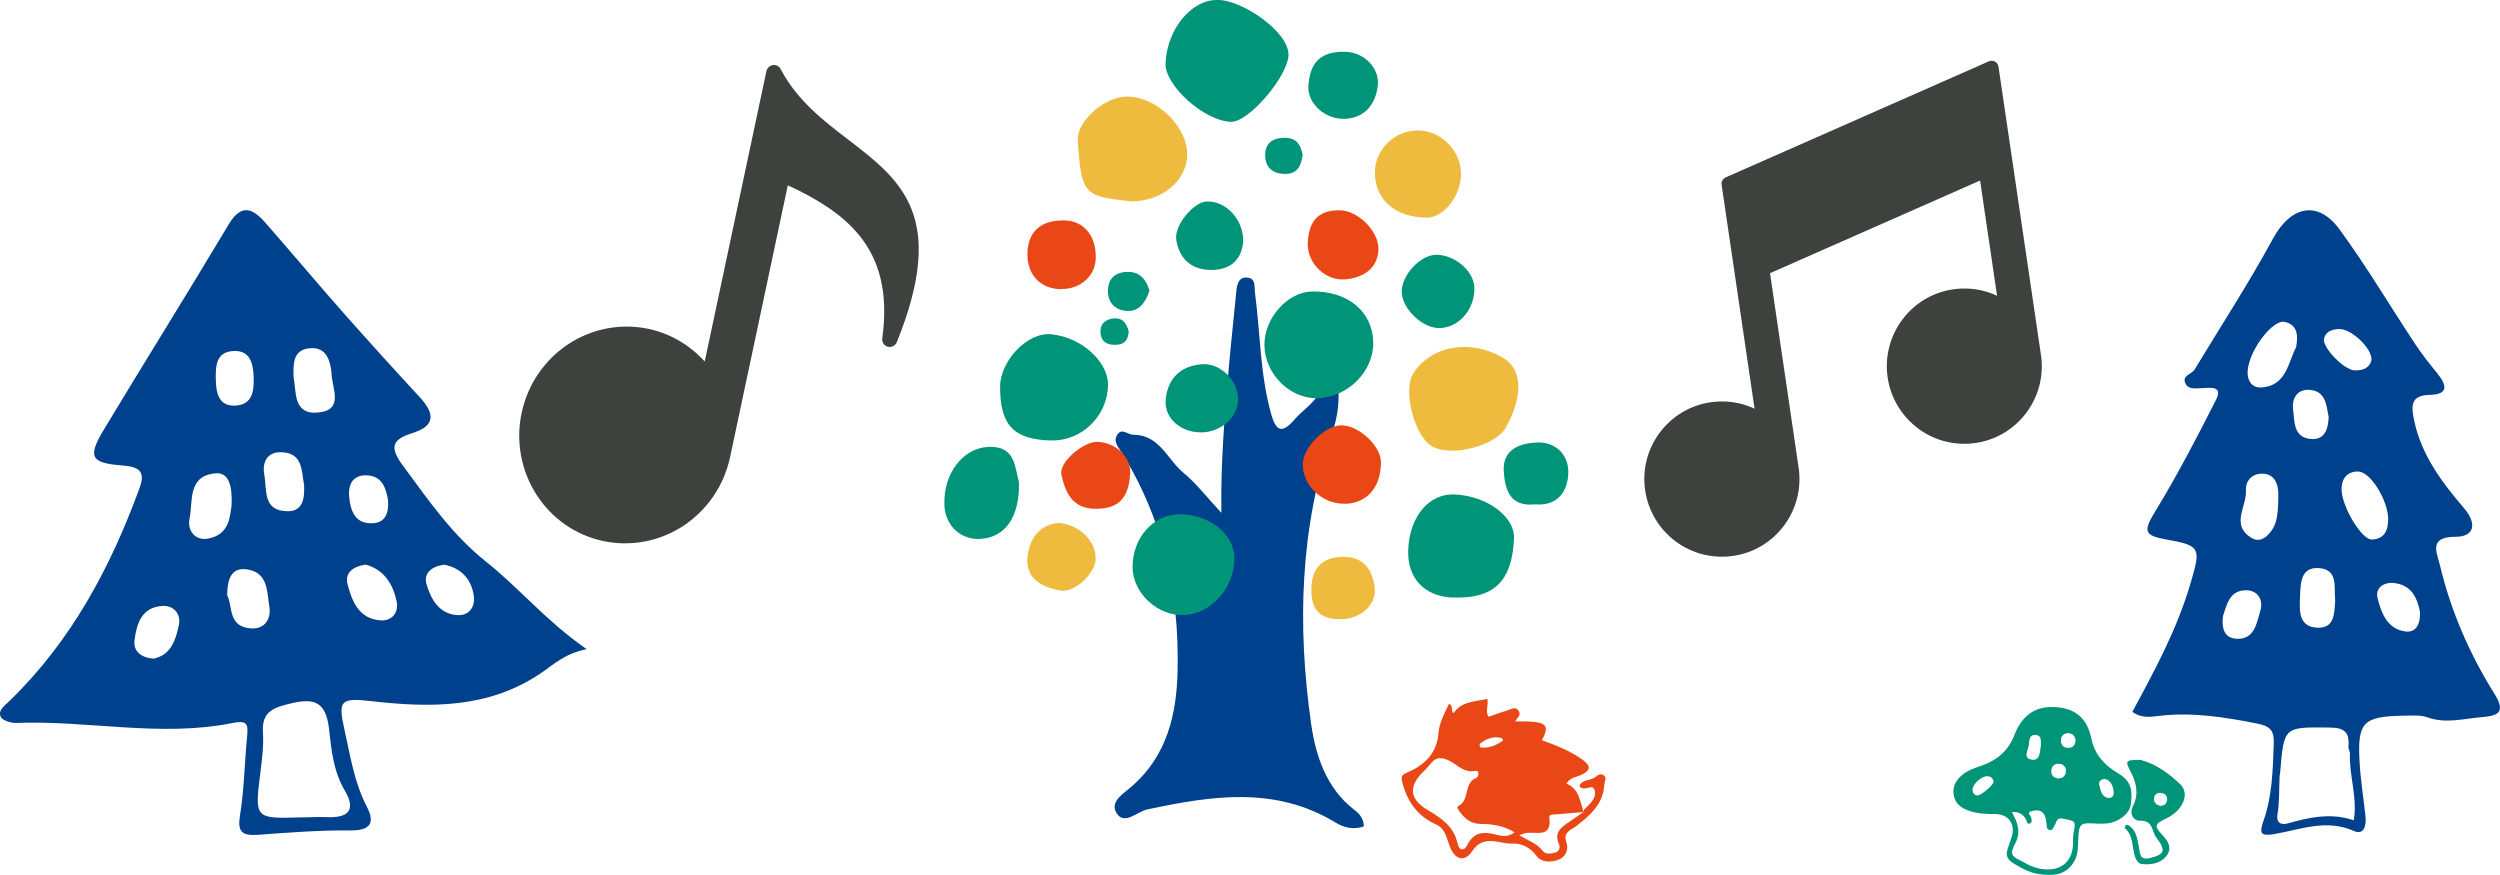 <?xml version="1.0" encoding="UTF-8"?>
<svg id="_レイヤー_2" data-name="レイヤー 2" xmlns="http://www.w3.org/2000/svg" viewBox="0 0 244.42 85.53">
  <defs>
    <style>
      .cls-1 {
        fill: #00418d;
      }

      .cls-1, .cls-2, .cls-3, .cls-4, .cls-5 {
        stroke-width: 0px;
      }

      .cls-2 {
        fill: #3d423e;
        fill-rule: evenodd;
      }

      .cls-3 {
        fill: #e94816;
      }

      .cls-4 {
        fill: #efbb3f;
      }

      .cls-5 {
        fill: #009479;
      }
    </style>
  </defs>
  <g id="_レイヤー_1-2" data-name="レイヤー 1">
    <g>
      <path class="cls-2" d="m77.02,18.13l-5.64,26.56c-.61,2.86-2.3,5.21-4.54,6.7-2.24,1.48-5.04,2.1-7.85,1.51-2.82-.6-5.12-2.3-6.56-4.57-1.44-2.27-2.04-5.1-1.43-7.97.61-2.86,2.3-5.21,4.54-6.7,2.24-1.48,5.04-2.1,7.85-1.51,1.36.29,2.61.84,3.7,1.6.67.46,1.27,1,1.81,1.59l6.03-28.38c.09-.41.48-.67.89-.59.24.05.43.21.52.42,1.62,3.05,4.16,5,6.55,6.83,5.19,3.98,9.77,7.5,4.79,19.83-.16.38-.59.57-.97.42-.32-.13-.5-.47-.45-.8.62-4.51-.32-7.65-2.19-9.98-1.72-2.16-4.25-3.68-7.04-4.97h0Z"/>
      <path class="cls-2" d="m173.05,26.7l2.8,19.04c.3,2.07-.26,4.07-1.42,5.63h0c-1.16,1.56-2.91,2.68-4.98,2.98-2.07.3-4.07-.26-5.63-1.42h0c-1.56-1.16-2.67-2.92-2.98-4.99-.3-2.07.26-4.07,1.42-5.63h0c1.16-1.56,2.91-2.68,4.98-2.98,1-.15,1.99-.09,2.93.14.47.12.93.28,1.37.49l-3.22-21.89c-.05-.33.15-.64.45-.75l25.67-11.32c.35-.15.75,0,.9.35.02.06.04.12.05.18l4.15,28.17c.31,2.07-.26,4.07-1.41,5.63h0c-1.16,1.56-2.91,2.68-4.98,2.98s-4.07-.26-5.63-1.42l-.04-.04c-1.53-1.16-2.63-2.9-2.93-4.95-.3-2.05.26-4.07,1.42-5.63,1.15-1.56,2.91-2.68,4.98-2.98,1-.15,1.99-.09,2.93.14.47.12.93.28,1.37.49l-1.66-11.27-20.52,9.05h0Z"/>
      <path class="cls-1" d="m208.47,69.6c2.2-4.06,4.38-8.09,5.69-12.56,1.01-3.43,1.04-3.7-2.34-4.29-2.28-.4-2.27-.85-1.05-2.85,2.13-3.49,4.02-7.13,5.87-10.78.75-1.47-.6-1.19-1.37-1.17-.61.01-1.32.16-1.61-.47-.36-.77.61-.88.9-1.35,2.57-4.25,5.29-8.43,7.66-12.79,1.73-3.19,4.38-3.83,6.52-.9,2.63,3.6,4.91,7.45,7.37,11.17.66,1,1.41,1.95,2.17,2.88.94,1.16,1.16,2.08-.76,2.12-1.9.04-1.77,1.17-1.5,2.46.7,3.4,2.7,6.06,4.88,8.61,1.29,1.5,1.03,2.8-.81,2.8-2.71,0-1.84,1.55-1.53,2.83,1.06,4.45,2.88,8.61,5.29,12.48,1.06,1.7.62,2.18-1.17,2.32-1.78.14-3.52.67-5.33.03-.7-.25-1.53-.18-2.3-.17-4.03.07-4.58.62-4.36,4.53.1,1.78.39,3.54.58,5.31.09.85-.12,1.88-1.12,1.44-2.7-1.21-5.21-.15-7.77.29-1.33.23-1.53-.03-1.09-1.27.87-2.45.92-5.02,1.01-7.6.05-1.32-.41-1.69-1.68-1.94-3.19-.63-6.35-1.13-9.61-.73-.78.1-1.69.22-2.53-.4Zm14.4,6.3c-.06,1.29,0,2.5-.2,3.67-.18,1.04.52,1.07,1.01.93,2.14-.61,4.25-1.05,6.44-.3.39-2.19-.45-4.31-.37-6.49,0-.25-.17-.5-.15-.75.12-1.39-.4-1.82-1.87-1.83-4.43-.04-4.43-.12-4.8,4.37-.01.17-.06.34-.07.4Zm10.62-25.08c.01-1.88-1.74-4.74-2.96-4.72-1.03,0-1.56.64-1.6,1.64-.07,1.64,1.95,5.06,2.97,5.01,1.19-.06,1.58-.85,1.58-1.93Zm-9-16.89c.23-1.3.05-2.18-1.11-2.46-1.09-.26-3.22,2.4-3.59,4.44-.2,1.1.24,2.06,1.35,1.97,2.47-.2,2.57-2.56,3.36-3.95Zm-1.76,15.21c0-.17.04-.68,0-1.18-.09-.96-.58-1.66-1.58-1.65-.99,0-1.63.71-1.57,1.65.09,1.55-1.53,3.37.54,4.63.78.48,1.46-.02,1.95-.69.53-.72.61-1.57.67-2.76Zm5.57,9.52c-.13-1.22.35-3.01-1.62-3.12-1.77-.1-1.76,1.52-1.81,2.79-.06,1.37-.17,3.01,1.77,3.04,1.63.03,1.58-1.45,1.67-2.71Zm3.55-23.45c.11-1.1-1.91-3.03-3.1-3.04-.89,0-1.42.34-1.54.98-.15.84,1.96,3.01,2.98,3.06,1.03.05,1.52-.4,1.66-1Zm4.75,24.62c-.27-1.31-.78-2.65-2.57-2.83-1.02-.1-1.83.52-1.58,1.49.37,1.44.95,3.03,2.74,3.25,1.02.12,1.45-.72,1.41-1.91Zm-8.93-19.05c-.23-1.13-.25-2.6-1.96-2.67-1.13-.04-1.65.87-1.52,1.9.15,1.19,0,2.77,1.76,2.91,1.29.1,1.67-.9,1.72-2.14Zm-10.33,19.44c-.15,1.12.08,2.12,1.22,2.22,1.85.17,2.06-1.49,2.43-2.73.3-1.03-.21-1.97-1.35-2-1.64-.04-1.93,1.37-2.3,2.51Z"/>
      <g>
        <path class="cls-5" d="m200.7,69.12c2.14.06,3.35,1.02,3.78,3.14.33,1.59,1.37,2.62,2.66,3.38,1.39.82,1.34,1.92,1.17,3.06-.14.92-1.25,1.71-2.34,1.81-.33.03-.66.03-.99.01-1.66-.1-1.73-.03-1.8,1.7-.03.78-.03,1.53-.54,2.24-.87,1.2-2.06,1.15-3.27,1-.95-.12-1.8-.61-2.61-1.11-.44-.28-.69-.7-.5-1.27.14-.41.26-.81.4-1.22.43-1.24-.26-2.26-1.58-2.27-.89,0-1.77-.03-2.63-.34-.73-.26-1.27-.67-1.43-1.47-.17-.84.18-1.47.8-2,.54-.46,1.2-.68,1.85-.9,1.54-.53,2.67-1.45,3.27-3.01.73-1.9,2.01-2.79,3.74-2.74Zm-4,10.27c.55,1.04.91,1.93.34,3.03-.57,1.1-.41,1.29.67,1.8.21.1.4.23.61.33,1.95.94,4.49.58,4.36-2.47,0-.2,0-.4.04-.59.24-1.25.23-1.2-1-1.45-.69-.15-.65.37-.86.69-.12.19-.17.47-.47.42-.31-.05-.27-.32-.3-.54-.04-.29-.06-.61-.18-.87-.25-.55-.75-.58-1.26-.44-.58.15-.09.43-.06.65.03.19.12.44-.09.54-.34.16-.32-.18-.42-.37-.27-.5-.68-.77-1.37-.73Zm2.84-6.55c-.03-.4.1-.94-.52-.99-.6-.04-.63.51-.65.92-.04.54-.69,1.4.33,1.51.78.08.73-.83.84-1.44Zm-4.64,3.61c-.02-.33-.22-.51-.55-.56-.52-.07-1.42.68-1.49,1.23-.04.34.1.58.44.65.31.06,1.58-.99,1.6-1.32Zm10.88-.3c-.39.05-.63.26-.54.59.14.51.2,1.15.87,1.27.41.07.59-.27.54-.63-.07-.56-.27-1.07-.87-1.23Zm-4.54-.04c.42-.02.7-.24.74-.65.04-.46-.23-.77-.69-.79-.46-.02-.75.28-.74.74,0,.42.27.65.69.7Zm1.68-3.74c-.03-.36-.24-.65-.65-.68-.46-.03-.77.24-.78.7-.01.46.28.74.75.73.42-.01.65-.27.69-.75Z"/>
        <path class="cls-5" d="m209.15,74.29c-.07,0,.05-.02.15.01,1.53.41,2.8,1.36,3.86,2.38.98.94.22,2.55-1.26,3.28-1.27.62-1.35.75-.43,1.74.6.65.88,1.3.33,2-.57.72-1.47.86-2.37.78-.31-.03-.49-.25-.62-.54-.42-.97-.15-2.17-1.06-2.97-.03-.03.01-.23.07-.27.18-.13.32,0,.47.12.64.54.68,1.31.83,2.04.12.56.04,1.28,1.08,1.03,1.38-.33,1.57-.72.73-1.85-.11-.14-.22-.29-.29-.46-.28-.64-.31-1.38-1.44-1.34-.55.02-1.09-.61-.65-1.47.57-1.11.33-2.24-.23-3.3-.56-1.07-.53-1.17.83-1.18Zm2.07,4.5c.37-.03.62-.2.65-.59.03-.38-.19-.62-.56-.67-.38-.06-.67.13-.71.5-.05.42.2.66.62.76Z"/>
      </g>
      <g>
        <path class="cls-1" d="m119.41,50.14c-.07-5.03.33-9.57.72-14.1.22-2.51.5-5.01.74-7.52.07-.74.24-1.5,1.14-1.37.79.11.61.9.69,1.5.52,3.93.49,7.94,1.57,11.8.47,1.69,1.05,2,2.28.58.84-.97,2.01-1.65,2.57-2.88.21-.46.61-.69,1.13-.54.53.15.62.56.62,1.08,0,1.24-.21,2.42-.61,3.6-3.19,9.32-3.44,18.9-2.07,28.5.44,3.05,1.46,6.29,4.25,8.41.47.35.89.85.9,1.59-1.01.37-1.95.13-2.8-.39-5.91-3.58-12.11-2.59-18.35-1.27-1.02.22-2.25,1.57-3.01.39-.76-1.17.78-2.01,1.57-2.72,3.37-3.01,4.28-6.98,4.38-11.18.18-7.7-1.4-14.98-5.6-21.57-.29-.46-.65-.94-.34-1.48.46-.81,1.05-.07,1.59-.07,2.6,0,3.34,2.43,4.93,3.73,1.25,1.03,2.26,2.36,3.71,3.92Z"/>
        <path class="cls-5" d="m118.99,0c2.28-.1,7.12,3.1,6.98,5.45-.12,2.04-3.86,6.5-5.61,6.46-2.6-.06-6.51-3.56-6.41-5.74C114.1,2.86,116.47-.03,118.99,0Z"/>
        <path class="cls-4" d="m110.63,19.69c-4.56-.53-4.9-.48-5.26-5.93-.12-1.94,2.67-4.34,4.86-4.32,2.86.02,5.87,2.95,5.84,5.69-.03,2.52-2.44,4.54-5.44,4.56Z"/>
        <path class="cls-5" d="m102.77,43.07c-3.69-.1-5.01-1.51-4.99-5.3.02-2.48,2.66-5.32,4.99-5.09,3.04.3,5.61,2.74,5.56,5-.06,2.99-2.57,5.46-5.56,5.38Z"/>
        <path class="cls-4" d="m146.9,34.95c1.94,1.13,2.06,3.7.32,6.85-.99,1.78-5.26,2.9-7.16,1.87-1.78-.97-2.96-5.54-1.86-7.21,1.76-2.68,5.55-3.34,8.69-1.51Z"/>
        <path class="cls-5" d="m128.77,38.93c-2.68.05-5.11-2.38-5.15-5.17-.04-2.62,2.24-5.21,4.63-5.26,3.5-.08,5.95,1.95,6.01,4.96.05,2.87-2.5,5.41-5.49,5.47Z"/>
        <path class="cls-5" d="m141.97,58.42c-2.75-.13-4.41-1.93-4.29-4.69.13-3.25,2.05-5.51,4.55-5.39,3.16.15,5.87,2.17,5.79,4.29-.17,4.22-2,5.97-6.04,5.78Z"/>
        <path class="cls-5" d="m115.24,50.28c2.92-.05,5.43,1.91,5.44,4.25.01,2.93-2.21,5.47-4.91,5.6-2.59.13-5.04-2.16-5.04-4.7,0-2.83,1.99-5.1,4.51-5.15Z"/>
        <path class="cls-4" d="m142.84,16.98c.01,2.18-1.69,4.33-3.4,4.3-3.01-.05-4.96-1.72-5.02-4.31-.06-2.28,1.87-4.22,4.2-4.22,2.24,0,4.21,1.97,4.22,4.23Z"/>
        <path class="cls-5" d="m99.62,47.13c.09,3.46-1.38,5.47-3.86,5.56-1.9.07-3.37-1.36-3.43-3.35-.1-3.06,1.82-5.55,4.33-5.65,2.65-.1,2.54,2.01,2.96,3.43Z"/>
        <path class="cls-3" d="m131.53,49.25c-2.22.07-4.17-1.74-4.16-3.86,0-1.62,2.12-3.77,3.74-3.81,1.67-.04,3.88,1.98,3.9,3.57.03,2.44-1.33,4.04-3.48,4.11Z"/>
        <path class="cls-5" d="m137.04,28.53c0-1.68,1.87-3.65,3.43-3.62,1.85.04,3.65,1.64,3.68,3.25.03,2.17-1.64,4-3.57,3.91-1.65-.08-3.54-1.98-3.53-3.54Z"/>
        <path class="cls-5" d="m117.47,42.27c-2.03.04-3.7-1.4-3.5-3.26.22-2.02,1.45-3.25,3.55-3.4,1.78-.13,3.47,1.52,3.52,3.37.05,1.75-1.59,3.25-3.58,3.3Z"/>
        <path class="cls-3" d="m103.75,28.27c-1.99-.01-3.3-1.36-3.3-3.39,0-2.2,1.28-3.38,3.62-3.33,1.89.04,3.1,1.49,3.06,3.66-.03,1.77-1.47,3.06-3.38,3.05Z"/>
        <path class="cls-5" d="m131.53,5.07c1.66,0,3.4,1.46,3.17,3.34-.21,1.71-1.18,3.05-3.07,3.2-1.99.16-3.86-1.46-3.71-3.28.15-1.82.84-3.35,3.62-3.27Z"/>
        <path class="cls-3" d="m127.85,23.94c.04-2.06.81-3.42,3.15-3.38,1.82.03,3.95,2.15,3.76,4.03-.19,1.81-1.63,2.57-3.21,2.72-1.96.18-3.67-1.53-3.69-3.37Z"/>
        <path class="cls-3" d="m110.49,46.36c-.16,2.44-1.21,3.43-3.5,3.38-2.19-.05-2.86-1.66-3.22-3.34-.26-1.19,2.13-3.22,3.48-3.2,1.86.04,3.36,1.49,3.25,3.16Z"/>
        <path class="cls-4" d="m103.4,51.13c2.1.08,3.77,1.79,3.72,3.51-.04,1.45-2.08,3.37-3.5,3.09-1.75-.35-3.39-1.13-3.16-3.31.19-1.84,1.24-3.1,2.94-3.28Z"/>
        <path class="cls-5" d="m121.55,23.57c-.13,1.73-1.15,2.86-3.24,2.82-1.91-.04-3.03-1.15-3.31-2.95-.22-1.41,1.7-3.68,2.95-3.74,1.83-.09,3.61,1.67,3.6,3.88Z"/>
        <path class="cls-5" d="m150.08,49.31c-2.45.26-2.94-1.41-3.06-3.21-.15-2.21,1.63-2.76,3.22-2.84,1.81-.09,3.15,1.18,3.09,3-.06,1.83-1.08,3.23-3.24,3.05Z"/>
        <path class="cls-4" d="m131.18,60.53c-2.31.09-2.98-1.1-2.97-2.88,0-2.02.97-3.18,3.08-3.21,2.03-.04,2.9,1.31,3.11,2.99.22,1.74-1.46,3.09-3.22,3.1Z"/>
        <path class="cls-5" d="m112.38,28.42c-.39,1.18-1.03,2.04-2.17,1.98-1.28-.06-2.01-.92-1.87-2.26.12-1.15.98-1.58,2-1.56,1.2.03,1.75.86,2.04,1.83Z"/>
        <path class="cls-5" d="m127.36,15.14c-.17,1.28-.66,1.92-1.86,1.86-1.3-.07-1.86-.84-1.8-1.99.06-1.15.92-1.56,1.98-1.54,1.21.03,1.52.88,1.68,1.67Z"/>
        <path class="cls-5" d="m110.35,32.42c-.05.76-.35,1.25-1.2,1.29-.9.05-1.51-.29-1.56-1.22-.04-.76.42-1.25,1.2-1.35.95-.12,1.36.45,1.56,1.27Z"/>
      </g>
      <path class="cls-3" d="m151.91,79.62c-.21.01-.47.08-.44.24.31,2.22-1.42,1.36-2.4,1.61-.13.03-.26.09-.54.19.88.52,1.76.8,2.32,1.55.27.36.8.24,1.19.15.35-.08.54-.47.39-.79-.55-1.19.23-1.71,1.04-2.25.46-.31.91-.63,1.37-.95.02-.09.01-.2.07-.26.5-.5,1.15-.99,1.01-1.77-.17-.9-1.12.22-1.51-.52.29-.61,1.03-.49,1.5-.8.25-.17.52-.48.88-.22.36.27.07.6.06.91-.11,1.9-1.36,2.99-2.74,4.05-.47.36-1.3.6-.99,1.49.29.82-.04,1.5-.7,1.78-.72.3-1.71.33-2.22-.37-.61-.83-1.49-1.23-2.29-1.18-1.32.07-2.82-.99-4,.76-.76,1.13-1.72.77-2.2-.56-.28-.78-.41-1.67-1.3-2.07-1.75-.78-2.77-2.14-3.27-3.98-.17-.62-.21-.84.47-1.12,1.67-.7,2.88-1.9,3.02-3.8.09-1.09.59-1.96,1.03-2.89.5.16.1.62.45.91.79-1.19,2.12-1.12,3.3-1.4.15.6-.23,1.17.12,1.75.63-.22,1.25-.45,1.88-.64.34-.1.72-.39,1.03.01.36.46-.13.73-.3,1.08,3.05-.04,3.45.25,2.61,1.84,1.41.52,2.81,1.04,4.04,1.96.82.61.66,1.02-.17,1.42-.48.23-1.1.23-1.47.87,1.27.51,1.31,1.73,1.68,2.77-.98.08-1.95.17-2.93.25Zm-7.09.94c-.97-.02-1.55-.45-2.08-1.16-.15-.21-.34-.52-.18-.59,1.17-.55.51-2.24,1.75-2.75.31-.13.35-.77-.07-.69-1.17.23-1.8-.67-2.66-1.05-.68-.3-1.15-.29-1.63.25-.22.25-.42.52-.66.74-1.6,1.51-1.58,2.79.35,3.92,1.36.8,2.51,1.63,2.86,3.22.18.82.69.68.92.22.68-1.4,1.71-1.38,2.97-1.04.52.14,1.12.2,1.68-.25-1.02-.65-2.15-.81-3.26-.83Zm2.02-8.39c-.83-.24-1.53.05-2.17.56-.04.04.03.34.07.34.86.12,1.56-.21,2.22-.68-.08-.15-.09-.21-.12-.22Z"/>
      <path class="cls-1" d="m57.36,63.47c-2.18.43-3.28,1.54-4.53,2.38-5.1,3.42-10.73,3.36-16.52,2.7-3.06-.35-3.26-.05-2.64,2.76.57,2.56.96,5.16,2.19,7.55.81,1.57.42,2.35-1.65,2.33-3.01-.03-6.02.21-9.02.43-1.61.11-1.98-.36-1.72-1.94.41-2.57.44-5.19.7-7.79.11-1.13-.07-1.48-1.4-1.21-7.05,1.43-14.12-.27-21.18,0-.52.02-1.36-.25-1.52-.6-.29-.63.36-1.07.87-1.56,6.07-5.89,9.88-13.08,12.71-20.82.63-1.71-.15-2.07-1.75-2.2-3.03-.23-3.35-.84-1.75-3.49,4.04-6.71,8.2-13.36,12.22-20.09,1.23-2.06,2.36-1.53,3.55-.17,2.57,2.92,5.06,5.9,7.64,8.82,2.46,2.78,4.95,5.53,7.47,8.25,1.43,1.55,1.64,2.8-.74,3.53-2.07.64-2.16,1.47-.89,3.18,2.47,3.35,4.81,6.76,8.15,9.41,3.23,2.56,5.84,5.78,9.81,8.53Zm-27.8,16.45c.78-.01,1.56-.07,2.34-.03,2.12.1,2.96-.65,1.81-2.6-1.1-1.85-1.32-3.97-1.53-5.94-.33-3.15-1.83-3.09-4.31-2.44-1.64.43-2.26,1.1-2.16,2.71.08,1.29-.09,2.6-.25,3.89-.57,4.55-.59,4.55,4.11,4.4Zm-6.92-30.47c.09-1.97-.25-3.33-1.65-3.17-2.67.3-2.11,2.74-2.46,4.42-.24,1.16.54,2.19,1.8,1.96,2.19-.39,2.14-2.31,2.31-3.22Zm6.05-12.63c.31,1.39-.1,3.77,2.44,3.51,2.55-.26,1.31-2.4,1.28-3.86,0-.09-.02-.19-.03-.28-.17-1.23-.65-2.3-2.14-2.14-1.55.17-1.58,1.41-1.54,2.76Zm-6.48,21.38c.57,1.02.02,3.12,2.38,3.24,1.34.07,1.92-.99,1.75-2.07-.24-1.47-.09-3.43-2.24-3.71-1.48-.19-1.88.97-1.89,2.53Zm13.54-3c-1.29.18-2.06.85-1.77,1.92.43,1.62,1.06,3.35,3.18,3.53,1.19.1,1.84-.79,1.62-1.84-.35-1.7-1.23-3.12-3.03-3.61Zm-6.03-7.87c-.26-1.28-.08-3.11-2.31-3.12-1.38,0-1.78,1.11-1.57,2.21.27,1.45-.18,3.56,2.29,3.56,1.54,0,1.66-1.31,1.6-2.65Zm-14.71,17.07c1.75-.38,2.18-1.89,2.48-3.31.22-1.02-.48-1.92-1.61-1.85-2.07.13-2.53,1.8-2.73,3.37-.13,1.02.61,1.7,1.86,1.78Zm9.79-27.55c-.05-1.31-.34-2.64-2.02-2.53-1.69.11-1.71,1.53-1.68,2.8.02,1.31.29,2.66,1.98,2.53,1.64-.12,1.76-1.5,1.72-2.8Zm18.65,18.36c-1.3.15-2.05.86-1.75,1.9.42,1.44,1.2,2.92,3.03,3.03,1.14.06,1.76-.82,1.59-1.92-.25-1.64-1.26-2.68-2.87-3.01Zm-5.51-6.3c-.2-1.15-.55-2.42-2.15-2.44-1.37-.02-1.77.99-1.65,2.15.14,1.27.52,2.53,2.14,2.54,1.37.01,1.75-.96,1.66-2.25Z"/>
    </g>
  </g>
</svg>
